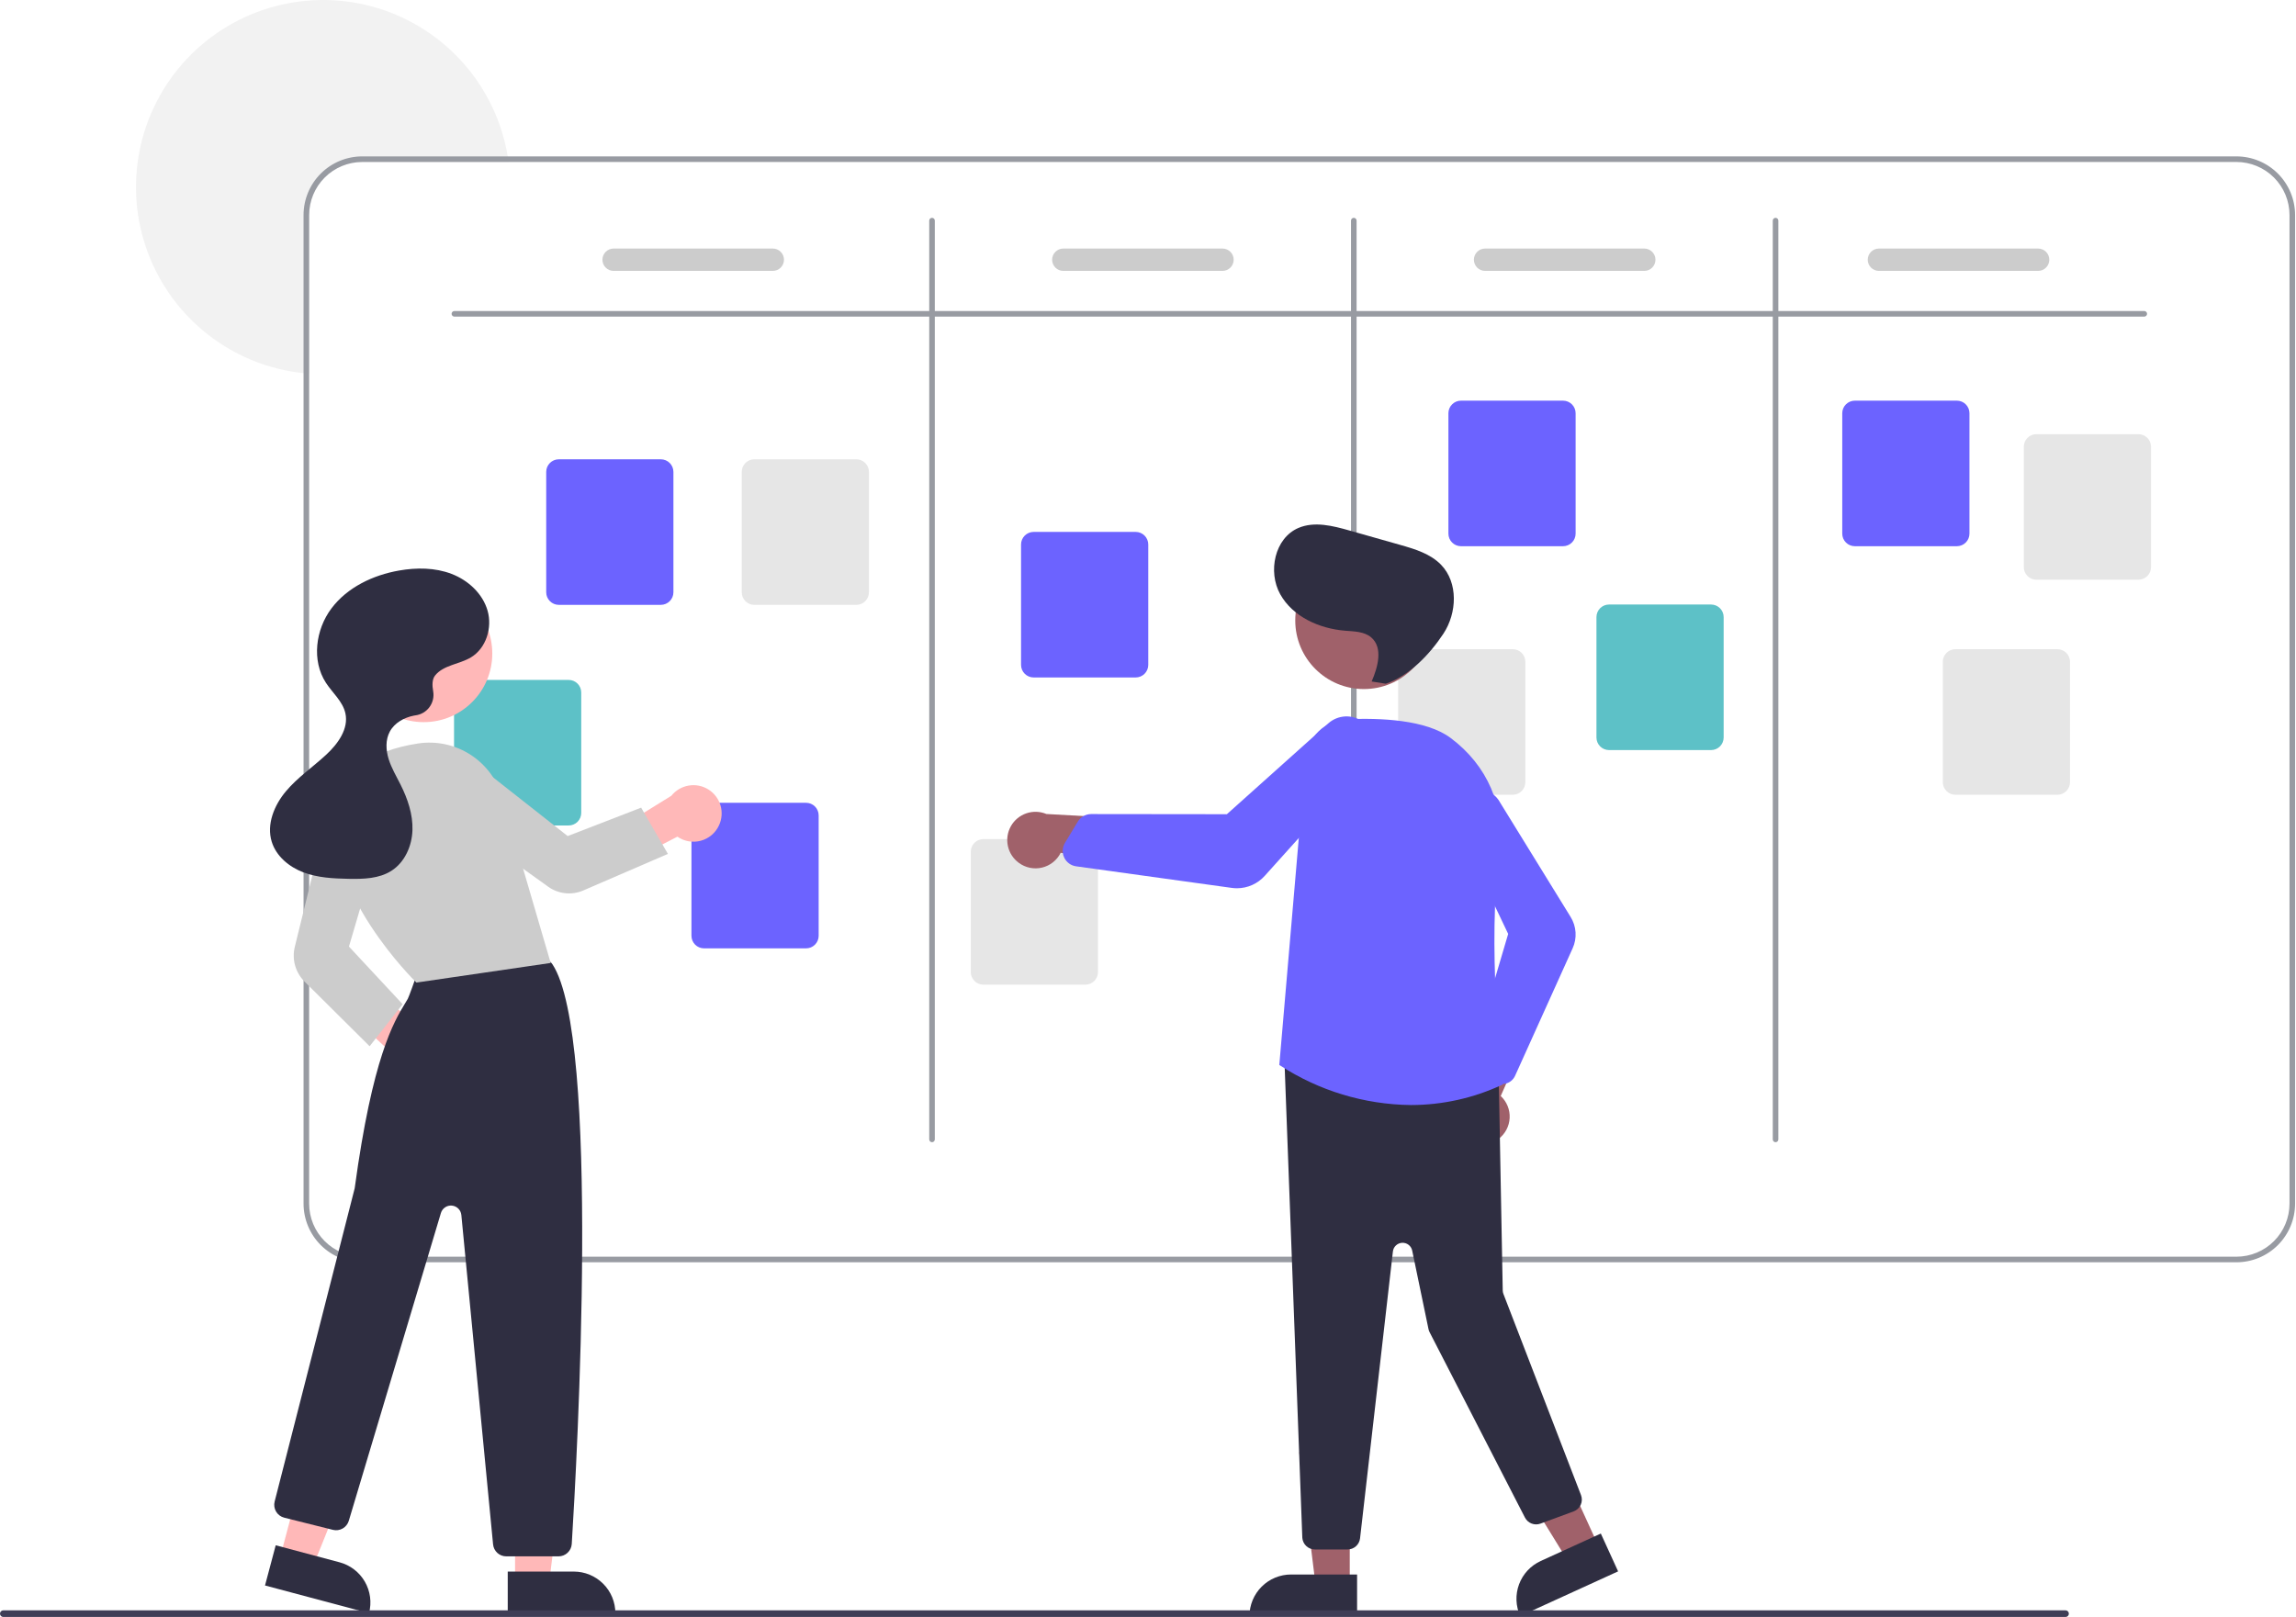 <svg width="822" height="579" viewBox="0 0 822 579" fill="none" xmlns="http://www.w3.org/2000/svg">
<g clip-path="url(#clip0_4_126)">
<path d="M182.076 58H129.676C124.638 58.005 119.808 60.008 116.246 63.57C112.684 67.132 110.681 71.962 110.676 77V133.81C110.006 133.77 109.336 133.71 108.676 133.63C96.262 132.324 84.46 127.576 74.6 119.921C64.74 112.266 57.215 102.009 52.872 90.306C48.53 78.604 47.543 65.92 50.023 53.687C52.504 41.453 58.352 30.156 66.909 21.068C75.467 11.98 86.392 5.464 98.455 2.254C110.518 -0.957 123.237 -0.733 135.18 2.899C147.122 6.53 157.813 13.426 166.046 22.809C174.279 32.191 179.727 43.687 181.776 56C181.886 56.66 181.986 57.33 182.076 58Z" fill="#F2F2F2"/>
<path d="M800.676 56H129.676C124.109 56.006 118.771 58.221 114.834 62.157C110.897 66.094 108.682 71.432 108.676 77V431C108.682 436.568 110.897 441.906 114.834 445.842C118.771 449.779 124.109 451.994 129.676 452H800.676C806.244 451.994 811.582 449.779 815.519 445.842C819.456 441.906 821.67 436.568 821.676 431V77C821.67 71.432 819.456 66.094 815.519 62.157C811.582 58.221 806.244 56.006 800.676 56ZM819.676 431C819.672 436.038 817.668 440.868 814.106 444.43C810.544 447.992 805.714 449.995 800.676 450H129.676C124.639 449.995 119.808 447.992 116.246 444.43C112.684 440.868 110.681 436.038 110.676 431V77C110.681 71.962 112.684 67.132 116.246 63.57C119.808 60.008 124.639 58.005 129.676 58H800.676C805.714 58.005 810.544 60.008 814.106 63.57C817.668 67.132 819.672 71.962 819.676 77V431Z" fill="#989BA2"/>
<path d="M767.676 113.37H162.676C162.411 113.37 162.157 113.264 161.969 113.077C161.782 112.889 161.676 112.635 161.676 112.37C161.676 112.104 161.782 111.85 161.969 111.663C162.157 111.475 162.411 111.37 162.676 111.37H767.676C767.941 111.37 768.196 111.475 768.383 111.663C768.571 111.85 768.676 112.104 768.676 112.37C768.676 112.635 768.571 112.889 768.383 113.077C768.196 113.264 767.941 113.37 767.676 113.37Z" fill="#989BA2"/>
<path d="M333.676 409C333.411 409 333.157 408.895 332.969 408.707C332.782 408.52 332.676 408.265 332.676 408V79C332.676 78.735 332.782 78.48 332.969 78.293C333.157 78.105 333.411 78 333.676 78C333.941 78 334.196 78.105 334.383 78.293C334.571 78.48 334.676 78.735 334.676 79V408C334.676 408.265 334.571 408.52 334.383 408.707C334.196 408.895 333.941 409 333.676 409Z" fill="#989BA2"/>
<path d="M484.676 409C484.411 409 484.157 408.895 483.969 408.707C483.782 408.52 483.676 408.265 483.676 408V79C483.676 78.735 483.782 78.48 483.969 78.293C484.157 78.105 484.411 78 484.676 78C484.941 78 485.196 78.105 485.383 78.293C485.571 78.48 485.676 78.735 485.676 79V408C485.676 408.265 485.571 408.52 485.383 408.707C485.196 408.895 484.941 409 484.676 409Z" fill="#989BA2"/>
<path d="M635.676 409C635.411 409 635.157 408.895 634.969 408.707C634.782 408.52 634.676 408.265 634.676 408V79C634.676 78.735 634.782 78.48 634.969 78.293C635.157 78.105 635.411 78 635.676 78C635.941 78 636.196 78.105 636.383 78.293C636.571 78.48 636.676 78.735 636.676 79V408C636.676 408.265 636.571 408.52 636.383 408.707C636.196 408.895 635.941 409 635.676 409Z" fill="#989BA2"/>
<path d="M236.592 216.587H200.052C198.859 216.586 197.715 216.112 196.871 215.268C196.028 214.424 195.553 213.28 195.552 212.087V168.968C195.553 167.775 196.028 166.631 196.871 165.787C197.715 164.944 198.859 164.469 200.052 164.468H236.592C237.785 164.469 238.929 164.944 239.772 165.787C240.616 166.631 241.09 167.775 241.092 168.968V212.087C241.09 213.28 240.616 214.424 239.772 215.268C238.929 216.112 237.785 216.586 236.592 216.587Z" fill="#6C63FF"/>
<path d="M288.592 339.587H252.052C250.859 339.586 249.715 339.112 248.871 338.268C248.028 337.424 247.553 336.28 247.552 335.087V291.968C247.553 290.775 248.028 289.631 248.871 288.787C249.715 287.944 250.859 287.469 252.052 287.468H288.592C289.785 287.469 290.929 287.944 291.772 288.787C292.616 289.631 293.09 290.775 293.092 291.968V335.087C293.09 336.28 292.616 337.424 291.772 338.268C290.929 339.112 289.785 339.586 288.592 339.587Z" fill="#6C63FF"/>
<path d="M406.592 242.587H370.052C368.859 242.586 367.715 242.111 366.872 241.268C366.028 240.424 365.554 239.28 365.552 238.087V194.968C365.554 193.775 366.028 192.631 366.872 191.787C367.715 190.944 368.859 190.469 370.052 190.468H406.592C407.785 190.469 408.929 190.944 409.773 191.787C410.616 192.631 411.091 193.775 411.092 194.968V238.087C411.091 239.28 410.616 240.424 409.773 241.268C408.929 242.112 407.785 242.586 406.592 242.587Z" fill="#6C63FF"/>
<path d="M559.592 195.587H523.052C521.859 195.586 520.715 195.111 519.872 194.268C519.028 193.424 518.554 192.28 518.552 191.087V147.968C518.554 146.775 519.028 145.631 519.872 144.787C520.715 143.944 521.859 143.469 523.052 143.468H559.592C560.785 143.469 561.929 143.944 562.773 144.787C563.616 145.631 564.091 146.775 564.092 147.968V191.087C564.091 192.28 563.616 193.424 562.773 194.268C561.929 195.112 560.785 195.586 559.592 195.587Z" fill="#6C63FF"/>
<path d="M700.592 195.587H664.052C662.859 195.586 661.715 195.111 660.872 194.268C660.028 193.424 659.554 192.28 659.552 191.087V147.968C659.554 146.775 660.028 145.631 660.872 144.787C661.715 143.944 662.859 143.469 664.052 143.468H700.592C701.785 143.469 702.929 143.944 703.773 144.787C704.616 145.631 705.091 146.775 705.092 147.968V191.087C705.091 192.28 704.616 193.424 703.773 194.268C702.929 195.112 701.785 195.586 700.592 195.587Z" fill="#6C63FF"/>
<path d="M765.592 207.587H729.052C727.859 207.586 726.715 207.111 725.872 206.268C725.028 205.424 724.554 204.28 724.552 203.087V159.968C724.554 158.775 725.028 157.631 725.872 156.787C726.715 155.944 727.859 155.469 729.052 155.468H765.592C766.785 155.469 767.929 155.944 768.773 156.787C769.616 157.631 770.091 158.775 770.092 159.968V203.087C770.091 204.28 769.616 205.424 768.773 206.268C767.929 207.112 766.785 207.586 765.592 207.587Z" fill="#E6E6E6"/>
<path d="M736.592 284.587H700.052C698.859 284.586 697.715 284.111 696.872 283.268C696.028 282.424 695.554 281.28 695.552 280.087V236.968C695.554 235.775 696.028 234.631 696.872 233.787C697.715 232.944 698.859 232.469 700.052 232.468H736.592C737.785 232.469 738.929 232.944 739.773 233.787C740.616 234.631 741.091 235.775 741.092 236.968V280.087C741.091 281.28 740.616 282.424 739.773 283.268C738.929 284.112 737.785 284.586 736.592 284.587Z" fill="#E6E6E6"/>
<path d="M612.592 268.587H576.052C574.859 268.586 573.715 268.111 572.872 267.268C572.028 266.424 571.554 265.28 571.552 264.087V220.968C571.554 219.775 572.028 218.631 572.872 217.787C573.715 216.944 574.859 216.469 576.052 216.468H612.592C613.785 216.469 614.929 216.944 615.773 217.787C616.616 218.631 617.091 219.775 617.092 220.968V264.087C617.091 265.28 616.616 266.424 615.773 267.268C614.929 268.112 613.785 268.586 612.592 268.587Z" fill="#5DC1C7"/>
<path d="M541.592 284.587H505.052C503.859 284.586 502.715 284.111 501.872 283.268C501.028 282.424 500.554 281.28 500.552 280.087V236.968C500.554 235.775 501.028 234.631 501.872 233.787C502.715 232.944 503.859 232.469 505.052 232.468H541.592C542.785 232.469 543.929 232.944 544.773 233.787C545.616 234.631 546.091 235.775 546.092 236.968V280.087C546.091 281.28 545.616 282.424 544.773 283.268C543.929 284.112 542.785 284.586 541.592 284.587Z" fill="#E6E6E6"/>
<path d="M388.592 352.587H352.052C350.859 352.586 349.715 352.111 348.872 351.268C348.028 350.424 347.554 349.28 347.552 348.087V304.968C347.554 303.775 348.028 302.631 348.872 301.787C349.715 300.944 350.859 300.469 352.052 300.468H388.592C389.785 300.469 390.929 300.944 391.773 301.787C392.616 302.631 393.091 303.775 393.092 304.968V348.087C393.091 349.28 392.616 350.424 391.773 351.268C390.929 352.112 389.785 352.586 388.592 352.587Z" fill="#E6E6E6"/>
<path d="M203.592 295.587H167.052C165.859 295.586 164.715 295.112 163.871 294.268C163.028 293.424 162.553 292.28 162.552 291.087V247.968C162.553 246.775 163.028 245.631 163.871 244.787C164.715 243.944 165.859 243.469 167.052 243.468H203.592C204.785 243.469 205.929 243.944 206.772 244.787C207.616 245.631 208.09 246.775 208.092 247.968V291.087C208.09 292.28 207.616 293.424 206.772 294.268C205.929 295.112 204.785 295.586 203.592 295.587Z" fill="#5DC1C7"/>
<path d="M306.592 216.587H270.052C268.859 216.586 267.715 216.112 266.871 215.268C266.028 214.424 265.553 213.28 265.552 212.087V168.968C265.553 167.775 266.028 166.631 266.871 165.787C267.715 164.944 268.859 164.469 270.052 164.468H306.592C307.785 164.469 308.929 164.944 309.772 165.787C310.616 166.631 311.09 167.775 311.092 168.968V212.087C311.09 213.28 310.616 214.424 309.772 215.268C308.929 216.112 307.785 216.586 306.592 216.587Z" fill="#E6E6E6"/>
<path d="M276.676 97H219.676C218.615 97 217.598 96.579 216.848 95.828C216.098 95.078 215.676 94.061 215.676 93C215.676 91.939 216.098 90.922 216.848 90.172C217.598 89.421 218.615 89 219.676 89H276.676C277.737 89 278.755 89.421 279.505 90.172C280.255 90.922 280.676 91.939 280.676 93C280.676 94.061 280.255 95.078 279.505 95.828C278.755 96.579 277.737 97 276.676 97Z" fill="#CCCCCC"/>
<path d="M437.676 97H380.676C379.615 97 378.598 96.579 377.848 95.828C377.098 95.078 376.676 94.061 376.676 93C376.676 91.939 377.098 90.922 377.848 90.172C378.598 89.421 379.615 89 380.676 89H437.676C438.737 89 439.755 89.421 440.505 90.172C441.255 90.922 441.676 91.939 441.676 93C441.676 94.061 441.255 95.078 440.505 95.828C439.755 96.579 438.737 97 437.676 97Z" fill="#CCCCCC"/>
<path d="M588.676 97H531.676C530.615 97 529.598 96.579 528.848 95.828C528.098 95.078 527.676 94.061 527.676 93C527.676 91.939 528.098 90.922 528.848 90.172C529.598 89.421 530.615 89 531.676 89H588.676C589.737 89 590.755 89.421 591.505 90.172C592.255 90.922 592.676 91.939 592.676 93C592.676 94.061 592.255 95.078 591.505 95.828C590.755 96.579 589.737 97 588.676 97Z" fill="#CCCCCC"/>
<path d="M729.676 97H672.676C671.615 97 670.598 96.579 669.848 95.828C669.098 95.078 668.676 94.061 668.676 93C668.676 91.939 669.098 90.922 669.848 90.172C670.598 89.421 671.615 89 672.676 89H729.676C730.737 89 731.755 89.421 732.505 90.172C733.255 90.922 733.676 91.939 733.676 93C733.676 94.061 733.255 95.078 732.505 95.828C731.755 96.579 730.737 97 729.676 97Z" fill="#CCCCCC"/>
<path d="M149.009 389.891C147.546 389.748 146.132 389.286 144.867 388.537C143.602 387.788 142.517 386.771 141.687 385.557C140.858 384.344 140.304 382.963 140.066 381.512C139.828 380.061 139.911 378.576 140.309 377.161L114.676 353.3L128.229 349.862L153.435 370.305C155.768 371.132 157.717 372.785 158.912 374.952C160.108 377.119 160.467 379.65 159.921 382.064C159.376 384.478 157.964 386.609 155.953 388.051C153.941 389.494 151.471 390.149 149.009 389.891Z" fill="#FFB8B8"/>
<path d="M184.404 566.253H196.664L202.496 518.965H184.402L184.404 566.253Z" fill="#FFB8B8"/>
<path d="M220.308 577.636L181.777 577.637L181.777 562.75L205.421 562.749C209.369 562.749 213.155 564.317 215.947 567.109C218.739 569.901 220.308 573.687 220.308 577.636Z" fill="#2F2E41"/>
<path d="M100.345 557.401L112.193 560.555L129.994 516.359L112.509 511.705L100.345 557.401Z" fill="#FFB8B8"/>
<path d="M132.113 577.639L94.879 567.729L98.708 553.343L121.556 559.424C125.371 560.44 128.627 562.929 130.607 566.345C132.587 569.761 133.128 573.824 132.113 577.639Z" fill="#2F2E41"/>
<path d="M199.961 557.3H181.254C180.072 557.304 178.932 556.866 178.057 556.071C177.183 555.277 176.637 554.183 176.528 553.007L165.171 435.075C165.088 434.21 164.707 433.401 164.093 432.786C163.479 432.171 162.67 431.789 161.805 431.704C160.94 431.62 160.073 431.838 159.351 432.323C158.63 432.808 158.099 433.528 157.85 434.36L124.877 544.56C124.528 545.731 123.741 546.722 122.679 547.327C121.617 547.932 120.362 548.103 119.177 547.806L101.774 543.454C101.166 543.302 100.595 543.032 100.093 542.658C99.59 542.285 99.166 541.816 98.846 541.278C98.526 540.74 98.315 540.144 98.226 539.524C98.136 538.905 98.171 538.273 98.327 537.667C98.611 536.557 126.737 426.639 126.983 425.509C133.356 378.541 140.98 365.955 145.076 359.194C145.415 358.635 145.726 358.12 146.007 357.634C146.358 357.025 148.519 350.989 149.891 347.069C150.069 346.432 150.377 345.838 150.796 345.325C151.215 344.813 151.736 344.393 152.326 344.092C169.536 335.29 189.673 341.383 195.435 343.46C196.39 343.796 197.21 344.433 197.773 345.275C215.058 371.347 206.575 522.767 204.699 552.856C204.621 554.06 204.088 555.189 203.208 556.014C202.328 556.839 201.167 557.299 199.961 557.3Z" fill="#2F2E41"/>
<path d="M151.684 258.585C165.249 258.585 176.245 247.589 176.245 234.024C176.245 220.459 165.249 209.463 151.684 209.463C138.119 209.463 127.123 220.459 127.123 234.024C127.123 247.589 138.119 258.585 151.684 258.585Z" fill="#FFB8B8"/>
<path d="M149.082 351.838L148.905 351.667C148.574 351.347 115.85 319.287 120.085 289.643C121.896 276.963 132.155 268.861 149.752 266.212C156.217 265.252 162.812 266.657 168.323 270.17C173.835 273.683 177.893 279.067 179.752 285.333L197.152 344.817L149.082 351.838Z" fill="#CCCCCC"/>
<path d="M132.333 374.641L109.014 351.47C107.42 349.876 106.262 347.9 105.653 345.729C105.043 343.559 105.003 341.269 105.534 339.078L116.823 293.159C117.161 291.783 117.778 290.491 118.636 289.363C119.493 288.235 120.573 287.296 121.809 286.602C123.044 285.908 124.409 285.475 125.818 285.33C127.228 285.185 128.652 285.331 130.003 285.759C132.578 286.589 134.728 288.388 135.999 290.776C137.27 293.164 137.562 295.954 136.812 298.553L124.928 338.949L144.146 359.586L132.333 374.641Z" fill="#CCCCCC"/>
<path d="M257.404 295.562C256.788 296.897 255.886 298.08 254.763 299.028C253.64 299.977 252.322 300.667 250.903 301.052C249.484 301.436 247.998 301.504 246.55 301.252C245.101 300.999 243.726 300.432 242.521 299.591L211.391 315.726L212.767 302.02L240.364 284.941C241.912 283.009 244.114 281.713 246.554 281.297C248.994 280.88 251.501 281.374 253.602 282.683C255.702 283.992 257.25 286.026 257.95 288.4C258.651 290.774 258.457 293.322 257.404 295.562Z" fill="#FFB8B8"/>
<path d="M239.121 305.765L208.775 318.878C206.755 319.744 204.546 320.076 202.361 319.841C200.176 319.607 198.088 318.814 196.298 317.54L157.709 289.891C156.557 289.065 155.587 288.013 154.859 286.797C154.13 285.582 153.659 284.23 153.474 282.826C153.289 281.421 153.394 279.993 153.783 278.631C154.172 277.268 154.837 276 155.735 274.905C157.462 272.822 159.932 271.494 162.622 271.202C165.312 270.909 168.009 271.675 170.144 273.337L203.232 299.379L229.533 289.204L239.121 305.765Z" fill="#CCCCCC"/>
<path d="M155.756 241.895C158.786 238.098 164.447 237.894 168.609 235.39C174.06 232.109 176.314 224.779 174.558 218.664C172.801 212.549 167.619 207.783 161.679 205.503C155.739 203.224 149.13 203.196 142.863 204.298C133.533 205.938 124.347 210.293 118.657 217.867C112.966 225.441 111.518 236.533 116.675 244.479C119.046 248.132 122.704 251.146 123.651 255.396C124.893 260.976 120.979 266.357 116.787 270.242C112.01 274.669 106.53 278.376 102.345 283.365C98.16 288.355 95.369 295.171 97.279 301.397C98.879 306.614 103.535 310.457 108.64 312.381C113.746 314.306 119.306 314.584 124.761 314.691C130.058 314.794 135.685 314.666 140.147 311.809C144.924 308.752 147.475 302.951 147.664 297.282C147.852 291.614 145.958 286.06 143.419 280.988C141.906 277.965 140.146 275.035 139.141 271.808C138.135 268.58 137.961 264.917 139.571 261.945C141.264 258.82 144.688 256.936 148.175 256.251C148.357 256.215 148.548 256.183 148.749 256.155C149.741 256.026 150.697 255.698 151.558 255.189C152.42 254.681 153.169 254.002 153.761 253.196C154.353 252.39 154.775 251.471 155.002 250.497C155.229 249.523 155.257 248.512 155.082 247.527C154.685 245.313 154.719 243.193 155.756 241.895Z" fill="#2F2E41"/>
<path d="M483.229 567.3H470.969L465.137 520.012L483.231 520.013L483.229 567.3Z" fill="#A0616A"/>
<path d="M462.212 563.797H485.856V578.684H447.325C447.325 576.729 447.71 574.793 448.458 572.987C449.207 571.181 450.303 569.539 451.685 568.157C453.068 566.775 454.709 565.678 456.515 564.93C458.321 564.182 460.257 563.797 462.212 563.797Z" fill="#2F2E41"/>
<path d="M572.184 553.413L561.033 558.506L536.079 517.917L552.538 510.399L572.184 553.413Z" fill="#A0616A"/>
<path d="M551.612 558.958L573.118 549.135L579.303 562.676L544.255 578.685C543.443 576.906 542.989 574.985 542.919 573.032C542.849 571.078 543.165 569.13 543.848 567.298C544.531 565.466 545.568 563.787 546.9 562.356C548.232 560.925 549.833 559.771 551.612 558.958Z" fill="#2F2E41"/>
<path d="M536.482 407.857C537.656 406.973 538.623 405.842 539.313 404.544C540.003 403.246 540.401 401.813 540.477 400.345C540.554 398.877 540.307 397.41 539.755 396.047C539.203 394.685 538.359 393.46 537.283 392.458L551.694 359.759L533.386 362.861L522.507 393.438C520.945 395.358 520.142 397.784 520.249 400.257C520.357 402.73 521.367 405.077 523.09 406.854C524.813 408.632 527.127 409.716 529.595 409.9C532.064 410.085 534.514 409.358 536.482 407.857Z" fill="#A0616A"/>
<path d="M482.448 554.831H470.736C469.6 554.827 468.507 554.396 467.675 553.622C466.844 552.849 466.334 551.79 466.247 550.658L459.86 380.099C459.813 379.445 459.909 378.789 460.141 378.177C460.374 377.564 460.737 377.009 461.206 376.552C461.675 376.094 462.239 375.744 462.857 375.527C463.475 375.31 464.134 375.231 464.786 375.294L532.521 382.488C533.618 382.595 534.639 383.102 535.387 383.912C536.136 384.722 536.562 385.778 536.583 386.881L538.002 462.117C538.01 462.525 538.089 462.929 538.236 463.31L566.021 535.363C566.236 535.919 566.338 536.513 566.321 537.109C566.304 537.706 566.169 538.293 565.923 538.836C565.677 539.38 565.325 539.869 564.888 540.275C564.451 540.682 563.938 540.997 563.378 541.203L551.51 545.576C550.479 545.956 549.345 545.945 548.321 545.547C547.298 545.148 546.455 544.389 545.953 543.412L511.82 477.043C511.634 476.682 511.498 476.298 511.416 475.901L505.585 447.807C505.416 446.992 504.962 446.265 504.305 445.754C503.648 445.244 502.831 444.984 502 445.022C501.169 445.059 500.378 445.392 499.77 445.96C499.162 446.527 498.776 447.293 498.681 448.119L486.919 550.843C486.793 551.941 486.268 552.954 485.444 553.69C484.619 554.425 483.553 554.832 482.448 554.831Z" fill="#2F2E41"/>
<path d="M488.279 246.739C501.844 246.739 512.84 235.743 512.84 222.178C512.84 208.613 501.844 197.617 488.279 197.617C474.715 197.617 463.718 208.613 463.718 222.178C463.718 235.743 474.715 246.739 488.279 246.739Z" fill="#A0616A"/>
<path d="M505.123 395.694C488.467 395.511 472.208 390.586 458.25 381.496L458.011 381.331L458.036 381.041L467.431 271.626C467.755 267.913 469.412 264.444 472.095 261.859C474.779 259.274 478.308 257.748 482.03 257.564C494.206 257.004 510.561 257.71 519.316 264.23C532.546 274.085 538.923 288.924 536.811 304.943C532.431 338.162 537.393 382.972 537.973 387.972L538.015 388.333L537.686 388.484C527.486 393.229 516.373 395.69 505.123 395.694Z" fill="#6C63FF"/>
<path d="M537.86 388.158C537.168 388.156 536.483 388.012 535.85 387.732C535.216 387.453 534.647 387.046 534.179 386.536L528.807 380.674C528.226 380.037 527.819 379.262 527.625 378.422C527.431 377.582 527.456 376.707 527.698 375.879L539.948 334.415L521.309 295.272C520.438 293.44 520.225 291.364 520.705 289.393C521.128 287.662 522.065 286.101 523.394 284.915C524.722 283.728 526.379 282.972 528.146 282.747C529.912 282.521 531.706 282.836 533.29 283.65C534.874 284.465 536.174 285.74 537.018 287.309L562.313 328.351C563.34 330.016 563.943 331.907 564.069 333.86C564.194 335.812 563.839 337.766 563.033 339.549L542.423 385.214C542.083 385.969 541.561 386.627 540.904 387.13C540.246 387.633 539.474 387.964 538.657 388.094C538.393 388.136 538.127 388.157 537.86 388.158Z" fill="#6C63FF"/>
<path d="M364.738 308.953C365.917 309.83 367.275 310.438 368.715 310.734C370.155 311.03 371.642 311.006 373.072 310.665C374.502 310.324 375.84 309.674 376.991 308.76C378.143 307.846 379.08 306.69 379.736 305.375L415.174 309.971L407.03 293.283L374.626 291.477C372.343 290.52 369.789 290.434 367.447 291.235C365.105 292.036 363.139 293.668 361.92 295.823C360.701 297.977 360.315 300.503 360.834 302.923C361.353 305.343 362.742 307.488 364.738 308.953Z" fill="#A0616A"/>
<path d="M442.849 318.067C442.232 318.067 441.616 318.024 441.004 317.939L385.254 310.207C384.342 310.082 383.477 309.732 382.735 309.189C381.993 308.646 381.397 307.926 381.003 307.096C380.875 306.828 380.769 306.551 380.685 306.267C380.469 305.528 380.409 304.753 380.508 303.991C380.607 303.228 380.863 302.494 381.26 301.835L385.873 294.186C386.37 293.369 387.068 292.692 387.9 292.222C388.733 291.752 389.673 291.503 390.629 291.5H390.637L439.233 291.556L475.527 259.039C477.215 257.529 479.371 256.647 481.634 256.539C483.62 256.447 485.587 256.959 487.277 258.008C488.966 259.057 490.298 260.593 491.096 262.414C491.894 264.235 492.122 266.256 491.749 268.209C491.376 270.162 490.42 271.956 489.006 273.355L452.791 313.633C451.538 315.028 450.005 316.144 448.292 316.908C446.579 317.672 444.725 318.067 442.849 318.067Z" fill="#6C63FF"/>
<path d="M491.072 244.028C493.316 238.833 495.215 231.915 490.91 228.243C488.413 226.112 484.816 226.108 481.545 225.843C472.327 225.096 462.839 220.855 458.334 212.78C453.829 204.704 456.345 192.695 464.844 189.052C470.574 186.596 477.142 188.269 483.139 189.969L501.145 195.075C506.495 196.592 512.112 198.265 515.963 202.277C522.106 208.674 521.647 219.488 516.768 226.895C511.889 234.301 504.542 242.025 496.13 244.837L491.072 244.028Z" fill="#2F2E41"/>
<path d="M739.485 579.01H1.191C1.034 579.01 0.879 578.98 0.734 578.92C0.589 578.86 0.457 578.773 0.347 578.662C0.236 578.551 0.148 578.42 0.088 578.275C0.028 578.131 -0.003 577.976 -0.003 577.819C-0.003 577.662 0.028 577.507 0.088 577.362C0.148 577.218 0.236 577.086 0.347 576.976C0.457 576.865 0.589 576.777 0.734 576.718C0.879 576.658 1.034 576.628 1.191 576.628H739.485C739.641 576.628 739.797 576.658 739.941 576.718C740.086 576.777 740.218 576.865 740.329 576.976C740.44 577.086 740.528 577.218 740.588 577.362C740.648 577.507 740.679 577.662 740.679 577.819C740.679 577.976 740.648 578.131 740.588 578.275C740.528 578.42 740.44 578.551 740.329 578.662C740.218 578.773 740.086 578.86 739.941 578.92C739.797 578.98 739.641 579.01 739.485 579.01Z" fill="#3F3D56"/>
</g>
<defs>
<clipPath id="clip0_4_126">
<rect width="821.676" height="579.01" fill="white"/>
</clipPath>
</defs>
</svg>

